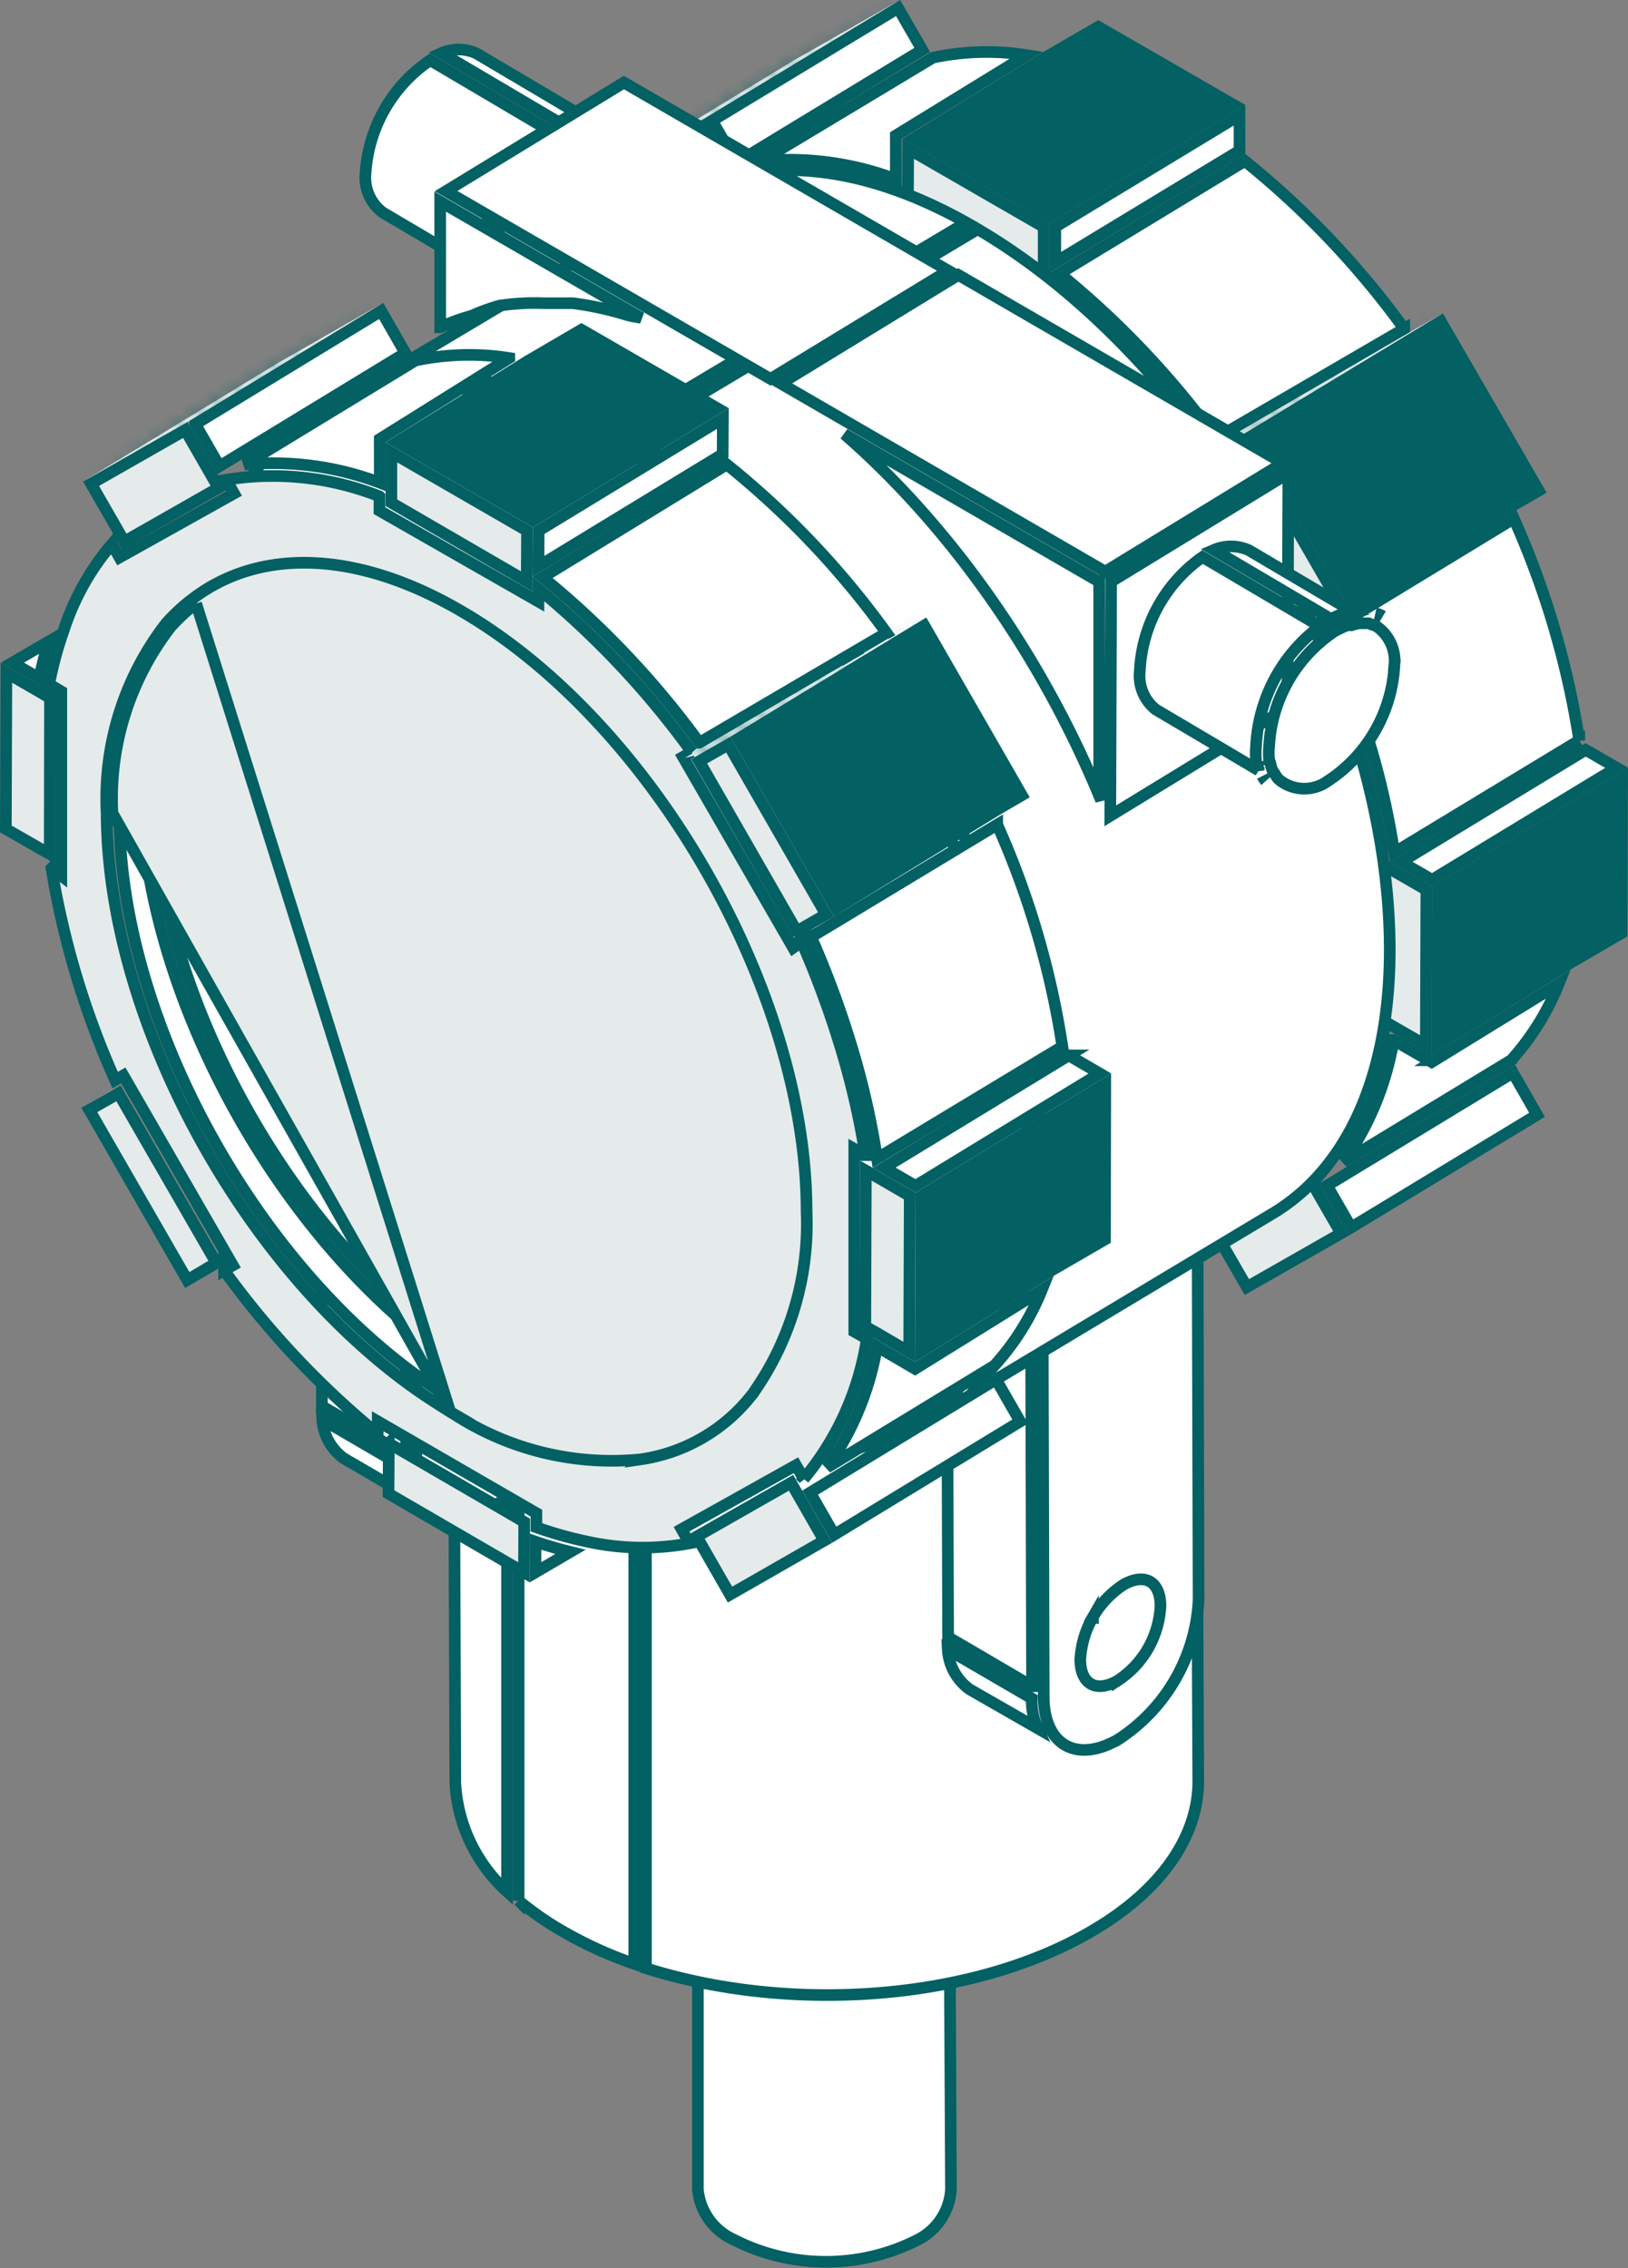 <svg width="140" height="195" fill="none" xmlns="http://www.w3.org/2000/svg"><rect width="100%" height="100%" fill="#808080" stroke="none"/><g clip-path="url(#clip0_129_51381)"><path d="M49.517 10.027c.148-.047.297-.086.448-.117l-8.973-5.307a3.662 3.662 0 00-3.024-.038l10.063 5.938c.33-.174.673-.323 1.025-.448l.08-.028h.381zM32.934 18.28l8.896 5.249a4.047 4.047 0 01-.08-.316 2.462 2.462 0 01-.13-.382l-.01-.038-.004-.04a7.714 7.714 0 010-1.384 13.69 13.69 0 011.8-6.073 13.646 13.646 0 013.696-4.157L36.996 5.176a12.643 12.643 0 00-3.84 4.086 12.689 12.689 0 00-1.721 5.656l-.001.009v.008a3.722 3.722 0 001.5 3.345z" fill="#fff" stroke="#036063"/><path d="M43.155 23.757l.028.028.024.032c.098.134.212.255.34.361l.027.023.023.025a.951.951 0 00.197.165l.019.012.018.013a3.315 3.315 0 004.016 0l.015-.011.016-.01a12.591 12.591 0 004.04-4.255 12.638 12.638 0 001.68-5.63v-.01l.002-.012a3.697 3.697 0 00-1.486-3.337l-.431-.152-.01-.004-.01-.004-.286-.114h-.893a3.55 3.55 0 00-.625.15l-.078.025h-.369a6.72 6.72 0 00-1.025.478 12.643 12.643 0 00-4.015 4.264 12.689 12.689 0 00-1.67 5.638v.018c-.036.39-.037.782-.004 1.172.021.078.05.153.083.226l.026.056.012.06c.04.205.1.405.182.597a1 1 0 00.154.196z" fill="#fff" stroke="#036063"/><path d="M47.528 10.237a8.153 8.153 0 011.366-.628l.665 1.886a6.209 6.209 0 00-1.033.475l-.998-1.733zm2.031 1.258a6.209 6.209 0 00-1.033.475l-.998-1.733a8.153 8.153 0 011.366-.628l.665 1.886z" fill="#036063" mask="url(#path-4-inside-1_129_51381)"/><path d="M50.484 11.292a3.07 3.07 0 00-.565.132l-.638-1.895c.304-.103.616-.176.934-.22l.27 1.983zm-1.203-1.763c.304-.103.616-.176.934-.22l.27 1.983a3.07 3.07 0 00-.566.132l-.638-1.895z" fill="#036063" mask="url(#path-6-inside-2_129_51381)"/><mask id="path-8-inside-3_129_51381" fill="#fff"><path d="M52.245 10.677l-.5-.175.5.175z"/></mask><path d="M52.245 10.677l-.5-.175.5.175z" fill="#fff"/><path d="M51.914 11.62l-.5-.175.663-1.887.5.176-.663 1.887zm.163-2.062l.5.176-.663 1.887-.5-.176.663-1.887z" fill="#036063" mask="url(#path-8-inside-3_129_51381)"/><path d="M43.443 23.331c.02.04.045.077.075.11l-1.482 1.342a2.498 2.498 0 01-.375-.542l1.782-.91zm-1.407 1.452a2.498 2.498 0 01-.375-.542l1.782-.91c.02.04.045.077.075.11l-1.482 1.342z" fill="#036063" mask="url(#path-10-inside-4_129_51381)"/><path d="M43.868 23.94a.45.45 0 00.093.077l-1.064 1.694a2.445 2.445 0 01-.507-.424l1.478-1.348zm-.971 1.77a2.445 2.445 0 01-.507-.423l1.478-1.348a.45.45 0 00.093.078l-1.064 1.694z" fill="#036063" mask="url(#path-12-inside-5_129_51381)"/><path d="M43.2 22.464a.94.94 0 00.061.171l-1.812.847a2.959 2.959 0 01-.188-.53l1.939-.488zm-1.75 1.018a2.959 2.959 0 01-.19-.53l1.94-.488a.94.94 0 00.061.171l-1.812.847z" fill="#036063" mask="url(#path-14-inside-6_129_51381)"/><path d="M81.778 188.243l-.109-21.92a5.887 5.887 0 01-.53.554l-.306.353-.023.027-.027.023a9.263 9.263 0 01-1.585 1.112l-.007.005-.009.004a18.439 18.439 0 01-16.745 0l-.01-.005-.009-.005a9.091 9.091 0 01-1.56-1.114h0l-.01-.01a3.18 3.18 0 01-.384-.431 7.098 7.098 0 01-.448-.458v21.881c.09.916.417 1.792.95 2.542a5.248 5.248 0 002.105 1.739l.01.004.01.006a17.43 17.43 0 0015.862 0 5.206 5.206 0 001.984-1.785 5.231 5.231 0 00.841-2.522z" fill="#fff" stroke="#036063"/><path d="M81.792 164.286l.017-.041.024-.039c.078-.124.147-.253.207-.386a3.444 3.444 0 00-.006-.579h0v-.005a5.223 5.223 0 00-3.033-4.3l-.01-.004-.01-.005a17.445 17.445 0 00-15.837 0l-.018.009-.02.008a4.851 4.851 0 00-2.317 1.991 4.878 4.878 0 00-.672 2.987l.005.058-.008.057a1.461 1.461 0 00-.005.342c.078.209.18.408.302.595l.034.05.02.057c.047.132.109.258.185.376.192.242.403.468.63.676l.04.036.03.043c.083.116.177.224.28.322.423.374.883.703 1.374.981a17.441 17.441 0 0015.82-.001 8.28 8.28 0 001.379-.965l.301-.349.02-.023.023-.021c.241-.218.46-.46.653-.722.078-.112.141-.234.19-.361l.018-.05.028-.045c.14-.218.26-.45.356-.692z" fill="#fff" stroke="#036063"/><path d="M40.382 90.084l-.017-.02-.014-.023a12.717 12.717 0 01-.74-1.405c-.252-.41-.482-.831-.69-1.264l.233 65.907a13.565 13.565 0 004.447 9.347v-43.67h11.945v50.264c12.327 3.894 27.873 2.852 38.179-3.101h0c6.302-3.63 9.319-8.353 9.32-12.975v-.001l-.304-65.935c-.233.489-.492.965-.776 1.426-.209.475-.448.935-.716 1.38l-.013.022-.016.02a17.415 17.415 0 01-2.101 2.315c-.115.117-.216.24-.335.386a26.11 26.11 0 01-.068.084c-.147.18-.32.383-.54.575l-.002.002a27.978 27.978 0 01-4.25 3.011c-6.465 3.739-14.89 5.587-23.256 5.584-8.365-.003-16.729-1.858-23.07-5.585a27.585 27.585 0 01-4.224-3.012h0a4.88 4.88 0 01-.554-.588 24.418 24.418 0 01-.066-.08 6.08 6.08 0 00-.377-.43 19.901 19.901 0 01-1.995-2.234z" fill="#fff" stroke="#036063"/><path d="M48.348 166.018l.002.001a35.144 35.144 0 006.195 2.823v-48.936h-9.944v43.506a26.241 26.241 0 003.747 2.606zm33.541-22.613c.33.741.852 1.378 1.512 1.846l5.831 3.342-.015-.033a5.527 5.527 0 01-.485-2.537l-7.228-4.209c.03.547.16 1.087.385 1.591zm6.863 1.57l-.122-45.032-7.243-4.228.146 45.034 7.219 4.226zm.378-45.898l13.323-7.72-7.229-4.232-13.345 7.72 7.251 4.232zm13.942 38.464l-.122-45.315-13.32 7.717.125 45.905v.001c0 2.173.77 3.571 1.866 4.197 1.094.625 2.69.581 4.568-.512a15.17 15.17 0 004.882-5.164 15.217 15.217 0 002.001-6.829zm-74.976-13.975c.32.722.825 1.347 1.462 1.812l5.864 3.412-.003-.005a5.53 5.53 0 01-.485-2.538l-7.217-4.202c.037.523.164 1.038.379 1.521zm6.83 1.536l-.121-45.036-7.244-4.228.122 45.058 7.243 4.206zm.378-45.902l13.32-7.718-7.25-4.209-13.32 7.696 7.25 4.232z" fill="#fff" stroke="#036063"/><path d="M48.998 72.258l-13.195 7.806v45.909c0 2.174.765 3.571 1.858 4.2 1.092.628 2.687.59 4.577-.491a15.272 15.272 0 004.897-5.223 15.328 15.328 0 001.986-6.893l-.123-45.308z" fill="#fff" stroke="#036063"/><path d="M100.964 88.202l.014-.033.019-.03c.408-.66.762-1.351 1.056-2.068a7.65 7.65 0 00.324-1.35l.004-.032.009-.03a9.605 9.605 0 00.331-1.962c-.006-4.642-3.046-9.284-9.246-12.887h0c-6.215-3.617-14.412-5.44-22.642-5.44-8.231 0-16.441 1.823-22.681 5.44l-.002.001c-7.206 4.145-9.998 9.677-9.003 14.885.044.224.07.454.095.661l.017.14c.03.244.062.459.12.66.277.688.612 1.351 1.002 1.982l.017.028.014.03c.2.448.427.882.681 1.3.574.748 1.204 1.45 1.882 2.103h0l.008.008c.169.17.317.35.448.508l.06.074c.152.183.286.337.44.47A26.585 26.585 0 0048 95.565h.002c6.202 3.617 14.38 5.446 22.605 5.45 8.224.003 16.44-1.82 22.718-5.45h0a26.991 26.991 0 004.096-2.904c.154-.133.281-.28.422-.452l.06-.074a6.19 6.19 0 01.416-.476l.008-.008.008-.007c.72-.662 1.38-1.388 1.972-2.168.246-.41.465-.835.656-1.273z" fill="#fff" stroke="#036063"/><mask id="path-29-inside-7_129_51381" fill="#fff"><path d="M54.07 67.448l-.025.025-2.598 1.504 2.573-1.504h.025l.025-.025z"/></mask><path d="M54.07 67.448l-.025.025-2.598 1.504 2.573-1.504h.025l.025-.025z" fill="#fff"/><path d="M54.045 67.473l.708.706-.093.094-.114.066-.5-.866zm-2.598 1.504l.5.866-1.005-1.73.505.864zm2.573-1.504l-.504-.863.233-.137h.271v1zm.025 0l.708.706-.293.294h-.415v-1zm.733.681l-.025.025-1.416-1.412.025-.025 1.416 1.412zm-.232.185l-2.599 1.504-1.001-1.731 2.598-1.504 1.002 1.73zm-3.604-.225l2.574-1.504 1.009 1.727-2.574 1.504-1.009-1.727zm3.078-1.64h.025v2h-.025v-2zm-.683.293l.025-.025 1.416 1.412-.025.025-1.416-1.412z" fill="#036063" mask="url(#path-29-inside-7_129_51381)"/><path d="M60.524 83.709l2.164-1.253h.001l.343-.2-8.395-14.549-.341.199h-.001l-2.167 1.254 8.396 14.549z" fill="#E5EAEB" stroke="#036063"/><mask id="path-32-inside-8_129_51381" fill="#fff"><path d="M63.714 82.436v.026l-.775.426.775-.452z"/></mask><path d="M63.714 82.436v.026l-.775.426.775-.452z" fill="#fff"/><path d="M63.714 82.436l-.503-.864 1.503-.875v1.74h-1zm0 .026h1v.59l-.518.286-.482-.876zm-.775.426l.482.876-.985-1.74.503.864zm1.775-.452v.026h-2v-.026h2zm-.518.902l-.775.426-.964-1.752.775-.427.964 1.753zm-1.76-1.314l.775-.452 1.006 1.729-.774.45-1.007-1.727z" fill="#036063" mask="url(#path-32-inside-8_129_51381)"/><mask id="path-34-inside-9_129_51381" fill="#fff"><path d="M54.046 67.474l.025-.025.75-.427-.775.452z"/></mask><path d="M54.046 67.474l.025-.025.75-.427-.775.452z" fill="#fff"/><path d="M54.046 67.474l.504.864-1.212-1.57.708.706zm.025-.025l-.708-.706.096-.097.118-.067.494.87zm.75-.427l-.494-.869.997 1.734-.503-.865zm-1.483-.255l.025-.024 1.416 1.412-.025.025-1.416-1.413zm.239-.188l.75-.426.988 1.739-.75.426-.988-1.739zm1.747 1.308l-.774.45-1.007-1.728.775-.45 1.006 1.728z" fill="#036063" mask="url(#path-34-inside-9_129_51381)"/><path d="M114.478 53.652a81.864 81.864 0 013.795 10.15l-1.916.575a79.703 79.703 0 00-3.702-9.902l1.823-.823zm1.879 10.725a79.703 79.703 0 00-3.702-9.902l1.823-.823a81.864 81.864 0 013.795 10.15l-1.916.575z" fill="#036063" mask="url(#path-36-inside-10_129_51381)"/><mask id="path-38-inside-11_129_51381" fill="#fff"><path d="M108.964 93.04l-.125.174-.8.452.925-.627z"/></mask><path d="M108.964 93.04l-.125.174-.8.452.925-.627z" fill="#fff"/><path d="M108.964 93.04l-.561-.829 1.375 1.408-.814-.58zm-.125.174l.815.58-.13.182-.194.11-.491-.871zm-.8.452l.492.87-1.053-1.698.561.828zm1.739-.047l-.124.176-1.63-1.16.125-.176 1.629 1.16zm-.448.466l-.799.452-.983-1.742.8-.451.982 1.741zm-1.852-1.247l.925-.627 1.122 1.656-.925.626-1.122-1.655z" fill="#036063" mask="url(#path-38-inside-11_129_51381)"/><path d="M90.53 106.128v2.606l2.958-1.731a35.85 35.85 0 01-2.959-.875zm-42.715-73.99c.208-1.054.472-2.097.791-3.123l-3.103 1.79 2.312 1.333z" fill="#fff" stroke="#036063"/><path d="M89.502 105.421h0v-.01l.02-.983-11.663-6.715v4.311l11.643 6.717v-3.32zM48.349 47.013h0l.005.003.347.206.046-13.377-.85-.504-2.923-1.675-.023 13.387 3.398 1.96z" fill="#E5EAEB" stroke="#036063"/><mask id="path-44-inside-12_129_51381" fill="#fff"><path d="M48.149 32.91l1.1.65-1.1-.65z"/></mask><path d="M48.149 32.91l1.1.65-1.1-.65z" fill="#fff"/><path d="M48.659 32.049l1.1.652-1.02 1.72-1.1-.652 1.02-1.72zm.08 2.372l-1.1-.652 1.02-1.72 1.1.652-1.02 1.72z" fill="#036063" mask="url(#path-44-inside-12_129_51381)"/><mask id="path-46-inside-13_129_51381" fill="#fff"><path d="M59.22 27.771a14.012 14.012 0 012.198-2.03c-.346.412-.663.847-.95 1.303l-1.249.727z"/></mask><path d="M59.22 27.771a14.012 14.012 0 012.198-2.03c-.346.412-.663.847-.95 1.303l-1.249.727z" fill="#fff"/><path d="M59.22 27.771l.502.865-1.256-1.523.753.658zm2.198-2.03l-.596-.803 1.361 1.447-.765-.644zm-.95 1.303l.848.531-.13.21-.214.124-.503-.864zm-2.002.07a15.02 15.02 0 012.356-2.176l1.192 1.606a13.014 13.014 0 00-2.042 1.886l-1.506-1.317zm3.717-.729c-.316.376-.606.774-.867 1.19l-1.695-1.061c.31-.496.656-.97 1.032-1.417l1.53 1.288zm-1.211 1.524l-1.25.727-1.005-1.729 1.249-.727 1.006 1.729z" fill="#036063" mask="url(#path-46-inside-13_129_51381)"/><mask id="path-48-inside-14_129_51381" fill="#fff"><path d="M103.693 105.519v-.024.024z"/></mask><path d="M103.693 105.519v-.024.024z" fill="#fff"/><path d="M102.693 105.519v-.024h2v.024h-2zm2-.024v.024h-2v-.024h2z" fill="#036063" mask="url(#path-48-inside-14_129_51381)"/><path d="M116.192 105.531l15.986-9.684-2.076-3.618-15.984 9.706 2.074 3.596z" fill="#fff" stroke="#036063"/><mask id="path-51-inside-15_129_51381" fill="#fff"><path d="M103.693 105.52v-.025l8.97-5.088-8.97 5.113z"/></mask><path d="M103.693 105.52v-.025l8.97-5.088-8.97 5.113z" fill="#fff"/><path d="M103.693 105.52l.495.869-1.495.852v-1.721h1zm0-.025h-1v-.582l.506-.288.494.87zm8.97-5.088l-.494-.87.989 1.739-.495-.869zm-9.97 5.113v-.025h2v.025h-2zm.506-.895l8.97-5.088.987 1.74-8.97 5.088-.987-1.74zm9.959-3.349l-8.97 5.113-.991-1.737 8.971-5.114.99 1.738z" fill="#036063" mask="url(#path-51-inside-15_129_51381)"/><path d="M104.375 105.707l.525.917.001.001 2.324 4.03 8.101-4.618-2.322-4.026h0l-.001-.002-.527-.92-8.101 4.618z" fill="#E5EAEB" stroke="#036063"/><mask id="path-54-inside-16_129_51381" fill="#fff"><path d="M112.666 100.407l.775 1.354-.775-1.354z"/></mask><path d="M112.666 100.407l.775 1.354-.775-1.354z" fill="#fff"/><path d="M113.534 99.91l.775 1.354-1.736.993-.775-1.353 1.736-.993zm-.961 2.347l-.775-1.353 1.736-.993.775 1.353-1.736.993z" fill="#036063" mask="url(#path-54-inside-16_129_51381)"/><mask id="path-56-inside-17_129_51381" fill="#fff"><path d="M51.596 15.314L68.437 5.088 77.407 0l-16.84 10.201-8.97 5.113z"/></mask><path d="M51.596 15.314L68.437 5.088 77.407 0l-16.84 10.201-8.97 5.113z" fill="#fff"/><path d="M51.596 15.314l.495.869-1.014-1.723.52.854zM68.437 5.088l-.519-.855.013-.007.013-.008.493.87zM77.407 0l-.493-.87L77.925.855 77.407 0zm-16.84 10.201l.517.855-.01.007-.012.007-.496-.869zm-9.49 4.258L67.918 4.233l1.038 1.71-16.84 10.226-1.039-1.71zM67.944 4.22l8.97-5.089.987 1.74-8.97 5.088-.987-1.74zM77.925.854l-16.84 10.201-1.037-1.71L76.89-.855l1.036 1.71zM61.062 11.07l-8.97 5.113-.991-1.738 8.97-5.113.99 1.738z" fill="#036063" mask="url(#path-56-inside-17_129_51381)"/><path d="M49.7 48.099v.917l-.771-.497-.113-.073a74.468 74.468 0 005.48 18.308l.268-.16.436-.263.255.441 8.895 15.415.249.431-.43.25-.3.176a73.57 73.57 0 0013.19 14.014v-1.074l.75.431 12.668 7.294.25.144v1.213a34.79 34.79 0 004.448 1.218l.006.001c2.885.625 5.862.67 8.761.135l-.43-.751-.251-.439.441-.246 8.97-5.013.432-.241.246.429.422.738a24.604 24.604 0 005.397-12.01l-.811-.481-.245-.145V72.586l.755.448.195.115a66.537 66.537 0 00-2.029-8.915h0a80.268 80.268 0 00-3.498-9.458l-.294.171-.433.253-.251-.435-8.92-15.44-.25-.43.431-.252.299-.174a74.579 74.579 0 00-13.165-13.987v1.087l-.746-.42-12.718-7.168-.254-.144v-1.354a24.988 24.988 0 00-13-1.329l.414.71.256.44-.444.249-8.97 5.013-.406.227-.256-.389-.516-.783a22.075 22.075 0 00-4.214 7.434h0l-.004.011a29.194 29.194 0 00-1.242 4.59l.802.475.245.145V48.1zm32.418 46.267l-.002-.002c-7.931-4.991-15.043-13.062-20.162-22.166-5.116-9.098-8.266-19.271-8.232-28.498a24.16 24.16 0 015.104-16.237l.008-.01.009-.01a14.514 14.514 0 012.275-2.102c5.665-4.299 13.942-4.227 23.038 1.02 8.252 4.754 15.68 12.904 21.044 22.205 5.362 9.298 8.688 19.793 8.69 29.272a24.888 24.888 0 01-4.514 15.489l-.001.002-.125.175-.007.01-.007.01a14.933 14.933 0 01-9.566 5.549l-.01.001-.01.001a25.002 25.002 0 01-16.215-3.886v-.001l-.267-.17-.006-.004-1.044-.648z" fill="#E5EAEB" stroke="#036063"/><path d="M62.71 14.94h0l-.001-.003-2.326-4.054-8.101 4.617 2.322 4.049.002.003.523.898 8.102-4.618-.52-.893z" fill="#E5EAEB" stroke="#036063"/><path d="M61.245 10.376l2.076 3.618 15.984-9.706L77.231.692l-15.986 9.684zm62.126 80.782l-.254.156-.258-.15-3.015-1.74a25.597 25.597 0 01-4.302 10.474l14.416-8.754a22.059 22.059 0 004.084-6.552l-10.671 6.566zM77.036 11.93v-.28l.238-.146L88.288 4.74a22.144 22.144 0 00-8.067.219l-14.783 8.888a25.99 25.99 0 0111.598 1.561v-3.476z" fill="#fff" stroke="#036063"/><path d="M134.74 82.963h0l.011-.006 4.7-2.739.046-13.333-15.839 9.617-.046 13.332 11.128-6.87z" fill="#036063" stroke="#036063"/><path d="M136.358 64.47l-15.866 9.634 2.661 1.535 15.866-9.634-2.661-1.535z" fill="#fff" stroke="#036063"/><path d="M119.264 74.549h0l-.005-.003-.348-.206-.046 13.352.851.504 2.898 1.673.047-13.36-3.397-1.96z" fill="#E5EAEB" stroke="#036063"/><path d="M106.59 9.91l-15.841 9.596v3.042l15.841-9.595V9.91z" fill="#fff" stroke="#036063"/><path d="M89.751 23.435v-3.922l-11.648-6.72-.02 3.349v.989l11.668 6.718v-.414z" fill="#E5EAEB" stroke="#036063"/><path d="M116.321 53.012h0l-.005.003-2.114 1.251a81.41 81.41 0 013.588 9.68 67.677 67.677 0 012.105 9.35l15.911-9.637a74.543 74.543 0 00-5.625-19.076l-13.86 8.429z" fill="#fff" stroke="#036063"/><mask id="path-69-inside-18_129_51381" fill="#fff"><path d="M103.347 38.975l1.299-.351-.774.451.774-.451-1.299.35z"/></mask><path d="M103.347 38.975l1.299-.351-.774.451.774-.451-1.299.35z" fill="#fff"/><path d="M104.646 38.624l-.26-.965.764 1.83-.504-.865zm0 0l-.26-.965.764 1.83-.504-.865zm-1.56-.614l1.3-.351.521 1.93-1.299.351-.522-1.93zm2.064 1.478l-.775.451-1.007-1.728.775-.451 1.007 1.728zm-1.782-1.277l.775-.451 1.007 1.728-.775.451-1.007-1.728zm1.539 1.378l-1.299.351-.522-1.93 1.3-.351.521 1.93z" fill="#036063" mask="url(#path-69-inside-18_129_51381)"/><path d="M104.566 37.685l16.191-9.418a75.315 75.315 0 00-13.704-14.425L91.12 23.517a75.597 75.597 0 0113.446 14.168z" fill="#fff" stroke="#036063"/><mask id="path-72-inside-19_129_51381" fill="#fff"><path d="M107.241 37.145l-2.599 1.48-1.299.35 18.14-10.552 2.599-1.479-16.841 10.201z"/></mask><path d="M107.241 37.145l-2.599 1.48-1.299.35 18.14-10.552 2.599-1.479-16.841 10.201z" fill="#fff"/><path d="M107.241 37.145l.518.856-.012.007-.011.007-.495-.87zm-2.599 1.48l.495.868-.111.063-.123.034-.261-.966zm-1.299.35l.261.966-.764-1.83.503.864zm18.14-10.552l-.502-.864.008-.005.494.87zm2.599-1.479l-.495-.869L124.6 27.8l-.518-.856zm-16.346 11.07l-2.599 1.48-.989-1.739 2.598-1.479.99 1.739zm-2.833 1.576l-1.299.35-.522-1.93 1.3-.351.521 1.93zm-2.063-1.48l18.141-10.551 1.005 1.729-18.14 10.552-1.006-1.73zm18.149-10.556l2.598-1.479.99 1.739-2.599 1.478-.989-1.738zm3.611.246L107.759 38l-1.036-1.71 16.841-10.201 1.036 1.71z" fill="#036063" mask="url(#path-72-inside-19_129_51381)"/><path d="M130.143 43.436h0l.011-.006 2.165-1.254-8.414-14.54-15.986 9.683 8.419 14.572 13.805-8.455z" fill="#036063" stroke="#036063"/><path d="M113.314 53.63l.116-.067h.027l2.023-1.163-8.421-14.575-2.164 1.232-.342.199 8.42 14.574.341-.2z" fill="#E5EAEB" stroke="#036063"/><path d="M89.856 4.966l-11.274 6.95 11.66 6.727 15.865-9.61-11.66-6.726-4.591 2.659z" fill="#036063" stroke="#036063"/><path d="M32.62 32.579l.037-.01.037-.006a22.773 22.773 0 013.732-.18 21.11 21.11 0 012.535.002h.02l.018.003c1.571.216 3.123.556 4.642 1.017.284.076.561.124.865.176l.2.035c.375.067.782.147 1.208.298 2.48.819 4.88 1.858 7.174 3.106L83.09 19.132c-9.611-5.384-18.339-5.75-24.54-2.085h-.001L32.38 32.65l.24-.071zm52.685 84.486a21.528 21.528 0 01-1.796 2.819l25.75-15.444.006-.003c6.289-3.664 10.246-11.48 10.246-22.778 0-11.384-3.97-24.05-10.431-35.314-6.406-11.167-15.235-20.91-24.997-26.64L54.077 37.593c9.796 5.884 18.588 15.644 24.968 26.76 6.538 11.392 10.57 24.253 10.532 35.903a41.513 41.513 0 01-.758 8.016h0l-.002.008a8.8 8.8 0 01-.36 1.197l-.052.144c-.11.305-.212.584-.292.885a31.57 31.57 0 01-1.446 4.452l-.014.032-.017.03a24.12 24.12 0 01-1.331 2.044z" fill="#fff" stroke="#036063"/><path d="M84.443 116.475l.015-.026.018-.024c.465-.62.89-1.27 1.271-1.944a30.6 30.6 0 001.29-4.306l.002-.01.003-.01c.093-.35.211-.675.322-.979l.05-.138a7.75 7.75 0 00.32-1.06c.5-2.576.748-5.195.74-7.82v-.001c0-11.371-3.982-24.031-10.455-35.295-6.474-11.264-15.413-21.085-25.276-26.808a42.596 42.596 0 00-7.26-3.344h-.003a6.377 6.377 0 00-1.053-.258l-.183-.032a10.93 10.93 0 01-.974-.2l-.008-.002-.008-.003a29.015 29.015 0 00-4.477-.983 20.108 20.108 0 00-2.419.001l-.024.002-.024-.001a21.78 21.78 0 00-3.55.166c-.758.231-1.5.513-2.221.842l-.039.017-.04.011c-1.016.27-2 .641-2.94 1.11-6.307 3.643-10.307 11.456-10.332 22.77 0 11.384 3.983 24.05 10.466 35.329 6.482 11.279 15.44 21.125 25.34 26.898 11.306 6.552 21.153 6.059 27.584.53l.018-.015.02-.014a15.265 15.265 0 001.795-1.487 20.55 20.55 0 002.032-2.916z" fill="#fff" stroke="#036063"/><path d="M52.593 38.462a42.092 42.092 0 00-7.176-3.306l.663-1.887a44.096 44.096 0 017.517 3.462l-1.004 1.73zm-6.513-5.193a44.096 44.096 0 017.517 3.462l-1.004 1.73a42.092 42.092 0 00-7.176-3.305l.663-1.887z" fill="#036063" mask="url(#path-80-inside-20_129_51381)"/><path d="M36.397 33.884a21.272 21.272 0 00-3.508.168l-.26-1.983a23.27 23.27 0 013.838-.184l-.07 2zm-3.768-1.815a23.27 23.27 0 013.838-.184l-.07 2a21.272 21.272 0 00-3.508.167l-.26-1.983z" fill="#036063" mask="url(#path-82-inside-21_129_51381)"/><path d="M39.063 31.768c1.601.22 3.182.566 4.728 1.037l-.582 1.913a28.5 28.5 0 00-4.418-.969l.273-1.98zm4.146 2.95a28.5 28.5 0 00-4.418-.969l.273-1.98c1.6.219 3.18.565 4.727 1.036l-.582 1.913z" fill="#036063" mask="url(#path-84-inside-22_129_51381)"/><path d="M26.936 34.196a16.934 16.934 0 013.24-1.225l.512 1.933c-.987.262-1.944.624-2.857 1.08l-.895-1.788zm3.752.708c-.987.262-1.944.624-2.857 1.08l-.895-1.788a16.934 16.934 0 013.24-1.225l.512 1.933z" fill="#036063" mask="url(#path-86-inside-23_129_51381)"/><mask id="path-88-inside-24_129_51381" fill="#fff"><path d="M86.202 114.693a18.89 18.89 0 01-1.324 2.031c.475-.654.917-1.332 1.324-2.031z"/></mask><path d="M86.202 114.693a18.89 18.89 0 01-1.324 2.031c.475-.654.917-1.332 1.324-2.031z" fill="#fff"/><path d="M84.878 116.724l.8.599-1.609-1.188.809.589zm2.195-1.539a19.884 19.884 0 01-1.395 2.138l-1.601-1.198c.459-.614.877-1.256 1.254-1.923l1.742.983zm-3.004.95c.456-.626.88-1.275 1.268-1.944l1.73 1.005a24.534 24.534 0 01-1.381 2.116l-1.617-1.177z" fill="#036063" mask="url(#path-88-inside-24_129_51381)"/><path d="M83.577 120.525a16.77 16.77 0 01-1.992 1.652l-1.155-1.633a14.775 14.775 0 001.756-1.456l1.391 1.437zm-3.147.019a14.775 14.775 0 001.756-1.456l1.391 1.437a16.77 16.77 0 01-1.992 1.652l-1.155-1.633z" fill="#036063" mask="url(#path-90-inside-25_129_51381)"/><mask id="path-92-inside-26_129_51381" fill="#fff"><path d="M88.328 108.102c-.175.827-.5 1.453-.7 2.205.2-.752.525-1.378.7-2.205z"/></mask><path d="M88.328 108.102c-.175.827-.5 1.453-.7 2.205.2-.752.525-1.378.7-2.205z" fill="#fff"/><path d="M89.306 108.308a9.293 9.293 0 01-.378 1.265c-.136.375-.247.668-.333.991l-1.933-.514c.114-.429.265-.825.385-1.158.125-.346.23-.655.303-.997l1.956.413zm-2.644 1.742c.114-.429.265-.825.385-1.158.125-.346.23-.655.303-.997l1.956.413a9.293 9.293 0 01-.378 1.265c-.136.375-.247.668-.333.991l-1.933-.514z" fill="#036063" mask="url(#path-92-inside-26_129_51381)"/><path d="M95.55 50.01l-.07 20.13 15.239-9.314.071-20.13-15.24 9.313zm-.505-.864l15.27-9.332-27.9-16.173-15.27 9.333 27.9 16.172zm-.521 19.268V50.017L72.613 37.324c9.2 8.006 16.996 19.228 21.91 31.09zM66.258 32.578l15.294-9.308-27.9-16.172-15.294 9.333 27.9 16.147zm-17.034-6.509h.032l.032.004c1.575.203 3.13.544 4.647 1.018.283.075.56.123.863.175l.2.035.139.025-17.282-9.992v10.803a17.522 17.522 0 012.704-.988 17.54 17.54 0 012.355-.86l.032-.01.032-.004a20.09 20.09 0 013.757-.206h2.488zm44.766 112.95a8.244 8.244 0 00-1.09 3.66c.003 1.138.403 1.81.91 2.099.507.29 1.297.297 2.3-.283a8.11 8.11 0 002.617-2.767 8.143 8.143 0 001.068-3.661c-.002-1.139-.403-1.805-.906-2.092-.504-.287-1.29-.294-2.28.274a8.208 8.208 0 00-2.62 2.77z" fill="#fff" stroke="#036063"/><mask id="path-100-inside-27_129_51381" fill="#fff"><path d="M9.62 93.74l-.025.025-2.598 1.48 2.598-1.505v.025l.025-.025z"/></mask><path d="M9.62 93.74l-.025.025-2.598 1.48 2.598-1.505v.025l.025-.025z" fill="#fff"/><path d="M9.595 93.765l.709.706-.096.096-.118.067-.495-.869zm-2.598 1.48l.494.868-.995-1.734.5.865zm2.598-1.505l-.5-.865 1.5-.869v1.734h-1zm0 .025l.709.706-1.709 1.714v-2.42h1zm.734.681l-.025.025-1.417-1.412.025-.025 1.417 1.412zm-.239.188l-2.599 1.48-.989-1.739 2.599-1.479.989 1.738zm-3.594-.255l2.598-1.504 1.002 1.73-2.598 1.505-1.002-1.731zm4.1-.639v.025h-2v-.025h2zm-1.709-.68l.025-.026 1.417 1.412-.025.025-1.417-1.412z" fill="#036063" mask="url(#path-100-inside-27_129_51381)"/><path d="M18.24 108.799h0l.007-.004.36-.203-8.418-14.593-.34.199h0l-.005.002-2.162 1.23 8.419 14.619 2.139-1.25z" fill="#E5EAEB" stroke="#036063"/><mask id="path-103-inside-28_129_51381" fill="#fff"><path d="M19.292 108.778l-.8.451.8-.451z"/></mask><path d="M19.292 108.778l-.8.451.8-.451z" fill="#fff"/><path d="M19.783 109.649l-.8.451-.982-1.741.8-.452.982 1.742zm-1.782-1.29l.8-.452.982 1.742-.8.451-.982-1.741z" fill="#036063" mask="url(#path-103-inside-28_129_51381)"/><mask id="path-105-inside-29_129_51381" fill="#fff"><path d="M9.596 93.766l.025-.025.75-.427-.775.452z"/></mask><path d="M9.596 93.766l.025-.025.75-.427-.775.452z" fill="#fff"/><path d="M9.596 93.766l.504.864-1.212-1.57.708.706zm.025-.025l-.708-.706.096-.097.118-.067.494.87zm.75-.427l-.494-.869.997 1.734-.503-.865zm-1.483-.254l.025-.025 1.417 1.412-.025.025-1.417-1.412zm.24-.189l.749-.426.988 1.739-.75.426-.988-1.739zm1.746 1.308l-.774.45-1.007-1.728.775-.45 1.006 1.728z" fill="#036063" mask="url(#path-105-inside-29_129_51381)"/><path d="M70.05 79.798a83.538 83.538 0 013.767 10.147l-1.916.573a81.514 81.514 0 00-3.678-9.904l1.826-.816zm1.851 10.72a81.514 81.514 0 00-3.678-9.904l1.826-.816a83.538 83.538 0 013.768 10.147l-1.916.573z" fill="#036063" mask="url(#path-107-inside-30_129_51381)"/><mask id="path-109-inside-31_129_51381" fill="#fff"><path d="M64.514 119.406a.455.455 0 01-.125.176l-.8.476c.325-.201.625-.426.925-.652z"/></mask><path d="M64.514 119.406a.455.455 0 01-.125.176l-.8.476c.325-.201.625-.426.925-.652z" fill="#fff"/><path d="M64.514 119.406l-.601-.799 2.844-2.139-1.313 3.307-.93-.369zm-.125.176l.653.758-.066.056-.075.045-.512-.859zm-.8.476l.512.859-1.037-1.71.526.851zm1.855-.283a1.45 1.45 0 01-.402.565l-1.305-1.516a.548.548 0 00-.152.213l1.859.738zm-.543.666l-.8.476-1.023-1.718.8-.476 1.023 1.718zm-1.837-1.234c.28-.172.543-.37.849-.6l1.202 1.598c-.294.222-.63.475-1 .704l-1.05-1.702z" fill="#036063" mask="url(#path-109-inside-31_129_51381)"/><path d="M10.27 69.878v.028c-.025 9.042 3.06 19.083 8.12 28.105 5.003 8.921 11.917 16.803 19.6 21.712l2.736-1.602c-7.885-4.887-14.949-12.834-20.087-21.836-5.293-9.273-8.568-19.712-8.57-29.153a26.435 26.435 0 012.305-11.83 23.592 23.592 0 00-4.105 14.576zm32.415 49.449l-2.833 1.645a23.925 23.925 0 0015.036 3.511l3.142-1.806c-4.48.714-9.726-.345-15.345-3.35zm-3.771.999l.077.049 2.758-1.602a1.783 1.783 0 01-.095-.052l-2.74 1.605zm7.137 12.219v2.632l3-1.752a34.79 34.79 0 01-3-.88zM4.186 55.157L1.07 56.971l2.315 1.345a33.17 33.17 0 01.801-3.159z" fill="#fff" stroke="#036063"/><path d="M33.434 124.084v.413l-.024 3.921 11.647 6.765.02-3.345v-.991l-11.643-6.763z" fill="#E5EAEB" stroke="#036063"/><path d="M58.74 123.396c.892-.4 1.74-.894 2.528-1.473l-2.529 1.473z" fill="#fff" stroke="#036063"/><path d="M3.923 73.23l.352.2.023-13.418-.852-.504-2.898-1.673-.046 13.434 3.42 1.96h0z" fill="#E5EAEB" stroke="#036063"/><mask id="path-119-inside-32_129_51381" fill="#fff"><path d="M3.699 59.076l1.1.652-1.1-.652z"/></mask><path d="M3.699 59.076l1.1.652-1.1-.652z" fill="#fff"/><path d="M4.209 58.216l1.1.652-1.02 1.72-1.1-.652 1.02-1.72zm.08 2.372l-1.1-.652 1.02-1.72 1.1.652-1.02 1.72z" fill="#036063" mask="url(#path-119-inside-32_129_51381)"/><mask id="path-121-inside-33_129_51381" fill="#fff"><path d="M14.77 53.914a15.205 15.205 0 012.198-2.03c-.324.426-.65.852-.949 1.303l-1.25.727z"/></mask><path d="M14.77 53.914a15.205 15.205 0 012.198-2.03c-.324.426-.65.852-.949 1.303l-1.25.727z" fill="#fff"/><path d="M14.77 53.914l.503.864-1.25-1.529.747.665zm2.198-2.03l-.602-.798 1.398 1.404-.796-.606zm-.949 1.303l.833.554-.129.193-.201.117-.503-.864zm-1.997.063a16.215 16.215 0 012.344-2.164l1.205 1.596a14.206 14.206 0 00-2.054 1.896l-1.495-1.329zm3.742-.76c-.328.43-.633.83-.912 1.25l-1.666-1.106c.32-.483.665-.934.987-1.356l1.59 1.212zm-1.242 1.561l-1.25.727-1.005-1.728 1.25-.727 1.005 1.728z" fill="#036063" mask="url(#path-121-inside-33_129_51381)"/><path d="M71.742 131.946l15.987-9.731-2.076-3.619-15.987 9.731 2.076 3.619z" fill="#fff" stroke="#036063"/><mask id="path-124-inside-34_129_51381" fill="#fff"><path d="M59.242 131.913l8.97-5.113-8.97 5.113z"/></mask><path d="M59.242 131.913l8.97-5.113-8.97 5.113z" fill="#fff"/><path d="M58.747 131.044l8.97-5.113.99 1.738-8.97 5.113-.99-1.738zm9.96-3.375l-8.97 5.113-.99-1.738 8.97-5.113.99 1.738z" fill="#036063" mask="url(#path-124-inside-34_129_51381)"/><path d="M70.878 132.455l-2.325-4.053h0l-.526-.921-8.105 4.62.53.944 2.324 4.051 8.102-4.641z" fill="#E5EAEB" stroke="#036063"/><mask id="path-127-inside-35_129_51381" fill="#fff"><path d="M68.21 126.8l.775 1.353-.774-1.353z"/></mask><path d="M68.21 126.8l.775 1.353-.774-1.353z" fill="#fff"/><path d="M69.079 126.303l.774 1.354-1.736.993-.774-1.353 1.736-.994zm-.962 2.347l-.774-1.353 1.736-.994.774 1.354-1.736.993z" fill="#036063" mask="url(#path-127-inside-35_129_51381)"/><mask id="path-129-inside-36_129_51381" fill="#fff"><path d="M7.146 41.406l16.841-10.25 8.97-5.114-16.84 10.251-8.97 5.113z"/></mask><path d="M7.146 41.406l16.841-10.25 8.97-5.114-16.84 10.251-8.97 5.113z" fill="#fff"/><path d="M7.146 41.406l.496.87-1.016-1.724.52.854zm16.841-10.25l-.52-.855.013-.008.012-.007.495.87zm8.97-5.114l-.495-.869 1.015 1.723-.52-.854zm-16.84 10.251l.52.855-.013.007-.012.007-.495-.869zm-9.49 4.26L23.466 30.3l1.04 1.708L7.666 42.26l-1.04-1.709zm16.865-10.267l8.97-5.113.99 1.738-8.97 5.113-.99-1.738zm9.985-3.39l-16.84 10.252-1.04-1.709 16.84-10.251 1.04 1.708zM16.613 37.162l-8.97 5.113-.99-1.737 8.97-5.113.99 1.737z" fill="#036063" mask="url(#path-129-inside-36_129_51381)"/><path d="M62.188 120.29h0l.012-.006c.394-.191.777-.406 1.144-.646h0l.01-.006c.281-.173.544-.368.823-.578a24.218 24.218 0 004.313-14.866v-.022c.024-9.29-3.24-19.65-8.551-28.871-5.312-9.221-12.645-17.257-20.71-21.927h0c-8.838-5.137-16.652-5.082-21.88-1.128-.309.405-.607.798-.882 1.21a25.429 25.429 0 00-3.398 13.654v.018c0 9.23 3.202 19.502 8.427 28.667 5.225 9.165 12.446 17.176 20.438 21.908l.035.021.03.026c.076.063.158.116.246.159l.01.004.01.005.75.401.005.003c7.505 4.136 14.218 4.529 19.168 1.974z" fill="#fff" stroke="#036063"/><path d="M22.813 84.272l-.25-.145v-.289l.05-16.627-.626-.357-.047 18.026 37.553 21.753v-1.1l-36.68-21.26z" fill="#fff" stroke="#036063"/><path d="M59.495 104.379l.047-15.765L23.61 67.788l-.047 15.765 35.932 20.826z" fill="#fff" stroke="#036063"/><path d="M38.718 121.387l.008.005.29.17a24.932 24.932 0 0016.079 3.906l.01-.001.012-.001a14.837 14.837 0 009.542-5.545.94.94 0 00.193-.267 25.218 25.218 0 004.51-15.497c-.002-9.505-3.334-20.031-8.702-29.36-5.37-9.333-12.804-17.514-21.056-22.293-9.072-5.273-17.376-5.345-23.041-1.019m22.155 69.902L16.865 51.883m21.853 69.504l-.008-.005-1.023-.65v-.001c-7.944-5.004-15.055-13.099-20.186-22.23-5.13-9.128-8.304-19.332-8.332-28.583m29.549 51.469L9.669 69.905m6.894-18.42l-.001.001.303.397m-.302-.398s0 0 0 0l.302.398m-.302-.398a15.707 15.707 0 00-2.27 2.096l-.012.013-.01.014a24.588 24.588 0 00-5.102 16.31m7.696-18.035a15.205 15.205 0 00-2.199 2.03A24.088 24.088 0 009.67 69.906m-.5.013v-.012l.5-.001m-.5.013v.013l.5-.026M5.272 74.29v1.007l-.802-.609-.039-.029A73.636 73.636 0 009.9 92.86l.273-.156.431-.245.249.43 8.92 15.465.252.437-.44.248-.314.178a74.61 74.61 0 0013.211 14.055v-1.073l.751.434 12.643 7.319.25.144v1.216c1.445.513 2.923.927 4.424 1.24l.004.001c2.879.625 5.85.669 8.741.134l-.438-.779-.245-.437.438-.245 8.97-5.012.432-.242.246.43.423.74a24.401 24.401 0 005.42-12.053l-.824-.459-.256-.143V98.771l.747.425.206.118a67.62 67.62 0 00-2.032-8.939h0a82.043 82.043 0 00-3.453-9.406l-.275.196-.448.319-.275-.477-8.946-15.49-.252-.437.44-.248.314-.177A75.05 75.05 0 0046.3 50.625v1.093l-.748-.428-12.669-7.244-.252-.144v-1.23a24.964 24.964 0 00-13.18-1.423l.422.736.25.439-.44.246-8.97 5.013-.435.243-.245-.434-.404-.716a21.7 21.7 0 00-4.157 7.441h0l-.004.013a32.16 32.16 0 00-1.24 4.595l.799.473.245.146V74.29z" fill="#E5EAEB" stroke="#036063"/><path d="M10.18 45.668h0l.003.004.502.891 8.1-4.616-.526-.919h0l-2.326-4.054-8.1 4.618 2.347 4.076z" fill="#E5EAEB" stroke="#036063"/><path d="M16.795 36.467l2.075 3.619 15.987-9.731-2.076-3.62-15.986 9.732zm62.153 81.058l-.256.159-.26-.152-3.014-1.76a25.404 25.404 0 01-4.296 10.398l14.387-8.758a21.807 21.807 0 004.075-6.491l-10.636 6.604zM32.656 38.022v-.277l.235-.147 10.906-6.815a22.168 22.168 0 00-8.08.216L21.03 39.94a25.963 25.963 0 0111.627 1.559v-3.477z" fill="#fff" stroke="#036063"/><path d="M90.29 109.306l.005-.004.007-.004 4.724-2.738.023-13.383-15.816 9.642-.046 13.38 11.102-6.893z" fill="#036063" stroke="#036063"/><path d="M91.907 90.738l-15.867 9.659 2.688 1.559 15.847-9.66-2.668-1.558z" fill="#fff" stroke="#036063"/><path d="M75.279 114.533h0l.009.005 2.898 1.693.046-13.405-3.42-1.985-.354-.201-.046 13.41.867.483z" fill="#E5EAEB" stroke="#036063"/><path d="M62.162 35.983l-15.837 9.64-.018 3.061 15.837-9.64.018-3.061z" fill="#fff" stroke="#036063"/><path d="M45.322 45.629l-11.667-6.74v4.335l11.643 6.763v-.413l.024-3.945z" fill="#E5EAEB" stroke="#036063"/><path d="M85.755 70.899L71.87 79.28h0l-2.12 1.276a83.022 83.022 0 013.565 9.682 68.633 68.633 0 012.105 9.353l15.937-9.616A74.063 74.063 0 0085.755 70.9z" fill="#fff" stroke="#036063"/><mask id="path-145-inside-37_129_51381" fill="#fff"><path d="M58.894 65.167l1.324-.35-.774.45.774-.45-1.324.35z"/></mask><path d="M58.894 65.167l1.324-.35-.774.45.774-.45-1.324.35z" fill="#fff"/><path d="M60.218 64.816l-.256-.966.76 1.83-.504-.864zm0 0l-.256-.966.76 1.83-.504-.864zm-1.58-.615l1.324-.351.512 1.933-1.324.351-.512-1.933zm2.084 1.48l-.775.45-1.007-1.728.775-.45 1.006 1.727zm-1.782-1.278l.775-.45 1.006 1.727-.774.452-1.007-1.729zm1.534 1.38l-1.324.351-.512-1.933 1.324-.351.512 1.933z" fill="#036063" mask="url(#path-145-inside-37_129_51381)"/><path d="M60.141 63.855l16.092-9.444a74.34 74.34 0 00-13.73-14.475l-15.837 9.697A76.045 76.045 0 0160.14 63.855z" fill="#fff" stroke="#036063"/><mask id="path-148-inside-38_129_51381" fill="#fff"><path d="M62.819 63.337l-2.599 1.479-1.324.35 18.164-10.6 2.598-1.48-16.84 10.252z"/></mask><path d="M62.819 63.337l-2.599 1.479-1.324.35 18.164-10.6 2.598-1.48-16.84 10.252z" fill="#fff"/><path d="M62.819 63.337l.52.854-.013.008-.013.007-.494-.869zm-2.599 1.479l.495.87-.113.063-.126.034-.256-.967zm-1.324.35l.256.968-.76-1.83.504.863zm18.164-10.6l-.504-.864.01-.005.494.869zm2.598-1.48l-.494-.868 1.014 1.723-.52-.854zM63.313 64.207l-2.598 1.48-.99-1.74 2.599-1.478.99 1.738zm-2.837 1.577l-1.324.35-.513-1.933 1.325-.35.512 1.933zm-2.084-1.48l18.165-10.602 1.008 1.727L59.4 66.031l-1.008-1.728zm18.174-10.607l2.599-1.48.99 1.74-2.6 1.478-.989-1.738zm3.614.244l-16.842 10.25-1.04-1.708L79.14 52.232l1.04 1.708z" fill="#036063" mask="url(#path-148-inside-38_129_51381)"/><path d="M85.718 69.628h0l.009-.005 2.145-1.254-8.392-14.59-15.987 9.732 8.396 14.596 13.829-8.479z" fill="#036063" stroke="#036063"/><path d="M68.528 80.078l.113-.064v-.022l.25-.144 2.14-1.23-8.397-14.6-2.164 1.232-.343.2 8.4 14.628z" fill="#E5EAEB" stroke="#036063"/><path d="M45.41 31.032l-11.277 6.976L45.82 44.76l15.867-9.658-11.686-6.752-4.591 2.682z" fill="#036063" stroke="#036063"/><path d="M115.934 52.736a4.91 4.91 0 01.463-.119l-8.988-5.304a3.738 3.738 0 00-3.018-.034l10.063 5.938c.326-.163.659-.312.998-.446l.089-.035h.393zM99.38 60.995l8.861 5.24a3.732 3.732 0 01-.079-.311 2.46 2.46 0 01-.131-.384l-.009-.037-.004-.038a7.557 7.557 0 01-.001-1.387 13.702 13.702 0 011.8-6.072 13.643 13.643 0 013.697-4.157l-10.101-5.96a12.647 12.647 0 00-3.754 4.126 12.69 12.69 0 00-1.638 5.657v.016l-.002.016a3.697 3.697 0 001.361 3.291z" fill="#fff" stroke="#036063"/><path d="M109.586 66.485l.036.04.027.047c.075.13.159.256.251.375l.248.206a3.438 3.438 0 004.045-.009l.01-.007.01-.007a12.638 12.638 0 004.028-4.273 12.68 12.68 0 001.669-5.637l.001-.013.001-.012a3.616 3.616 0 00-1.521-3.337 1.25 1.25 0 00-.343-.134l-.038-.01-.036-.014-.285-.114h-.765a4.105 4.105 0 00-.633.15l-.075.025h-.358a11.69 11.69 0 00-1.041.483 12.637 12.637 0 00-4.008 4.26 12.68 12.68 0 00-1.669 5.637l-.001.01-.001.01c-.036.389-.037.78-.003 1.17.021.077.049.153.084.226l.026.056.011.06c.041.209.103.413.187.608a1 1 0 00.143.204z" fill="#fff" stroke="#036063"/><path d="M113.973 52.928a13.17 13.17 0 011.297-.596l.736 1.86a10.94 10.94 0 00-1.101.506l-.932-1.77zm2.033 1.264a10.94 10.94 0 00-1.101.506l-.932-1.77a13.17 13.17 0 011.297-.596l.736 1.86z" fill="#036063" mask="url(#path-156-inside-39_129_51381)"/><path d="M116.907 54c-.199.03-.395.075-.587.137l-.617-1.902c.298-.097.603-.168.913-.214l.291 1.98zm-1.204-1.765c.298-.097.603-.168.913-.214l.291 1.98a3.494 3.494 0 00-.587.136l-.617-1.902z" fill="#036063" mask="url(#path-158-inside-40_129_51381)"/><path d="M118.152 54.271a.758.758 0 00-.214-.086l.45-1.949c.277.064.542.17.786.316l-1.022 1.719zm.236-2.035c.277.064.542.17.786.316l-1.022 1.719a.758.758 0 00-.214-.086l.45-1.949z" fill="#036063" mask="url(#path-160-inside-41_129_51381)"/><path d="M109.882 66.04c.02.04.045.077.075.11l-1.482 1.342a2.538 2.538 0 01-.375-.542l1.782-.91zm-1.407 1.452a2.538 2.538 0 01-.375-.542l1.782-.91c.02.04.045.077.075.11l-1.482 1.342z" fill="#036063" mask="url(#path-162-inside-42_129_51381)"/><mask id="path-164-inside-43_129_51381" fill="#fff"><path d="M109.541 67.348l.3.25-.3-.25z"/></mask><path d="M109.541 67.348l.3.25-.3-.25z" fill="#fff"/><path d="M110.182 66.58l.3.251-1.283 1.534-.299-.25 1.282-1.535zm-.983 1.785l-.299-.25 1.282-1.535.3.251-1.283 1.534z" fill="#036063" mask="url(#path-164-inside-43_129_51381)"/><path d="M109.611 65.174a.944.944 0 00.062.171l-1.812.847a2.931 2.931 0 01-.189-.53l1.939-.488zm-1.75 1.018a2.931 2.931 0 01-.189-.53l1.939-.488a.944.944 0 00.062.171l-1.812.847z" fill="#036063" mask="url(#path-166-inside-44_129_51381)"/></g><defs><clipPath id="clip0_129_51381"><path fill="#fff" transform="matrix(-1 0 0 1 140 0)" d="M0 0h140v195H0z"/></clipPath></defs></svg>